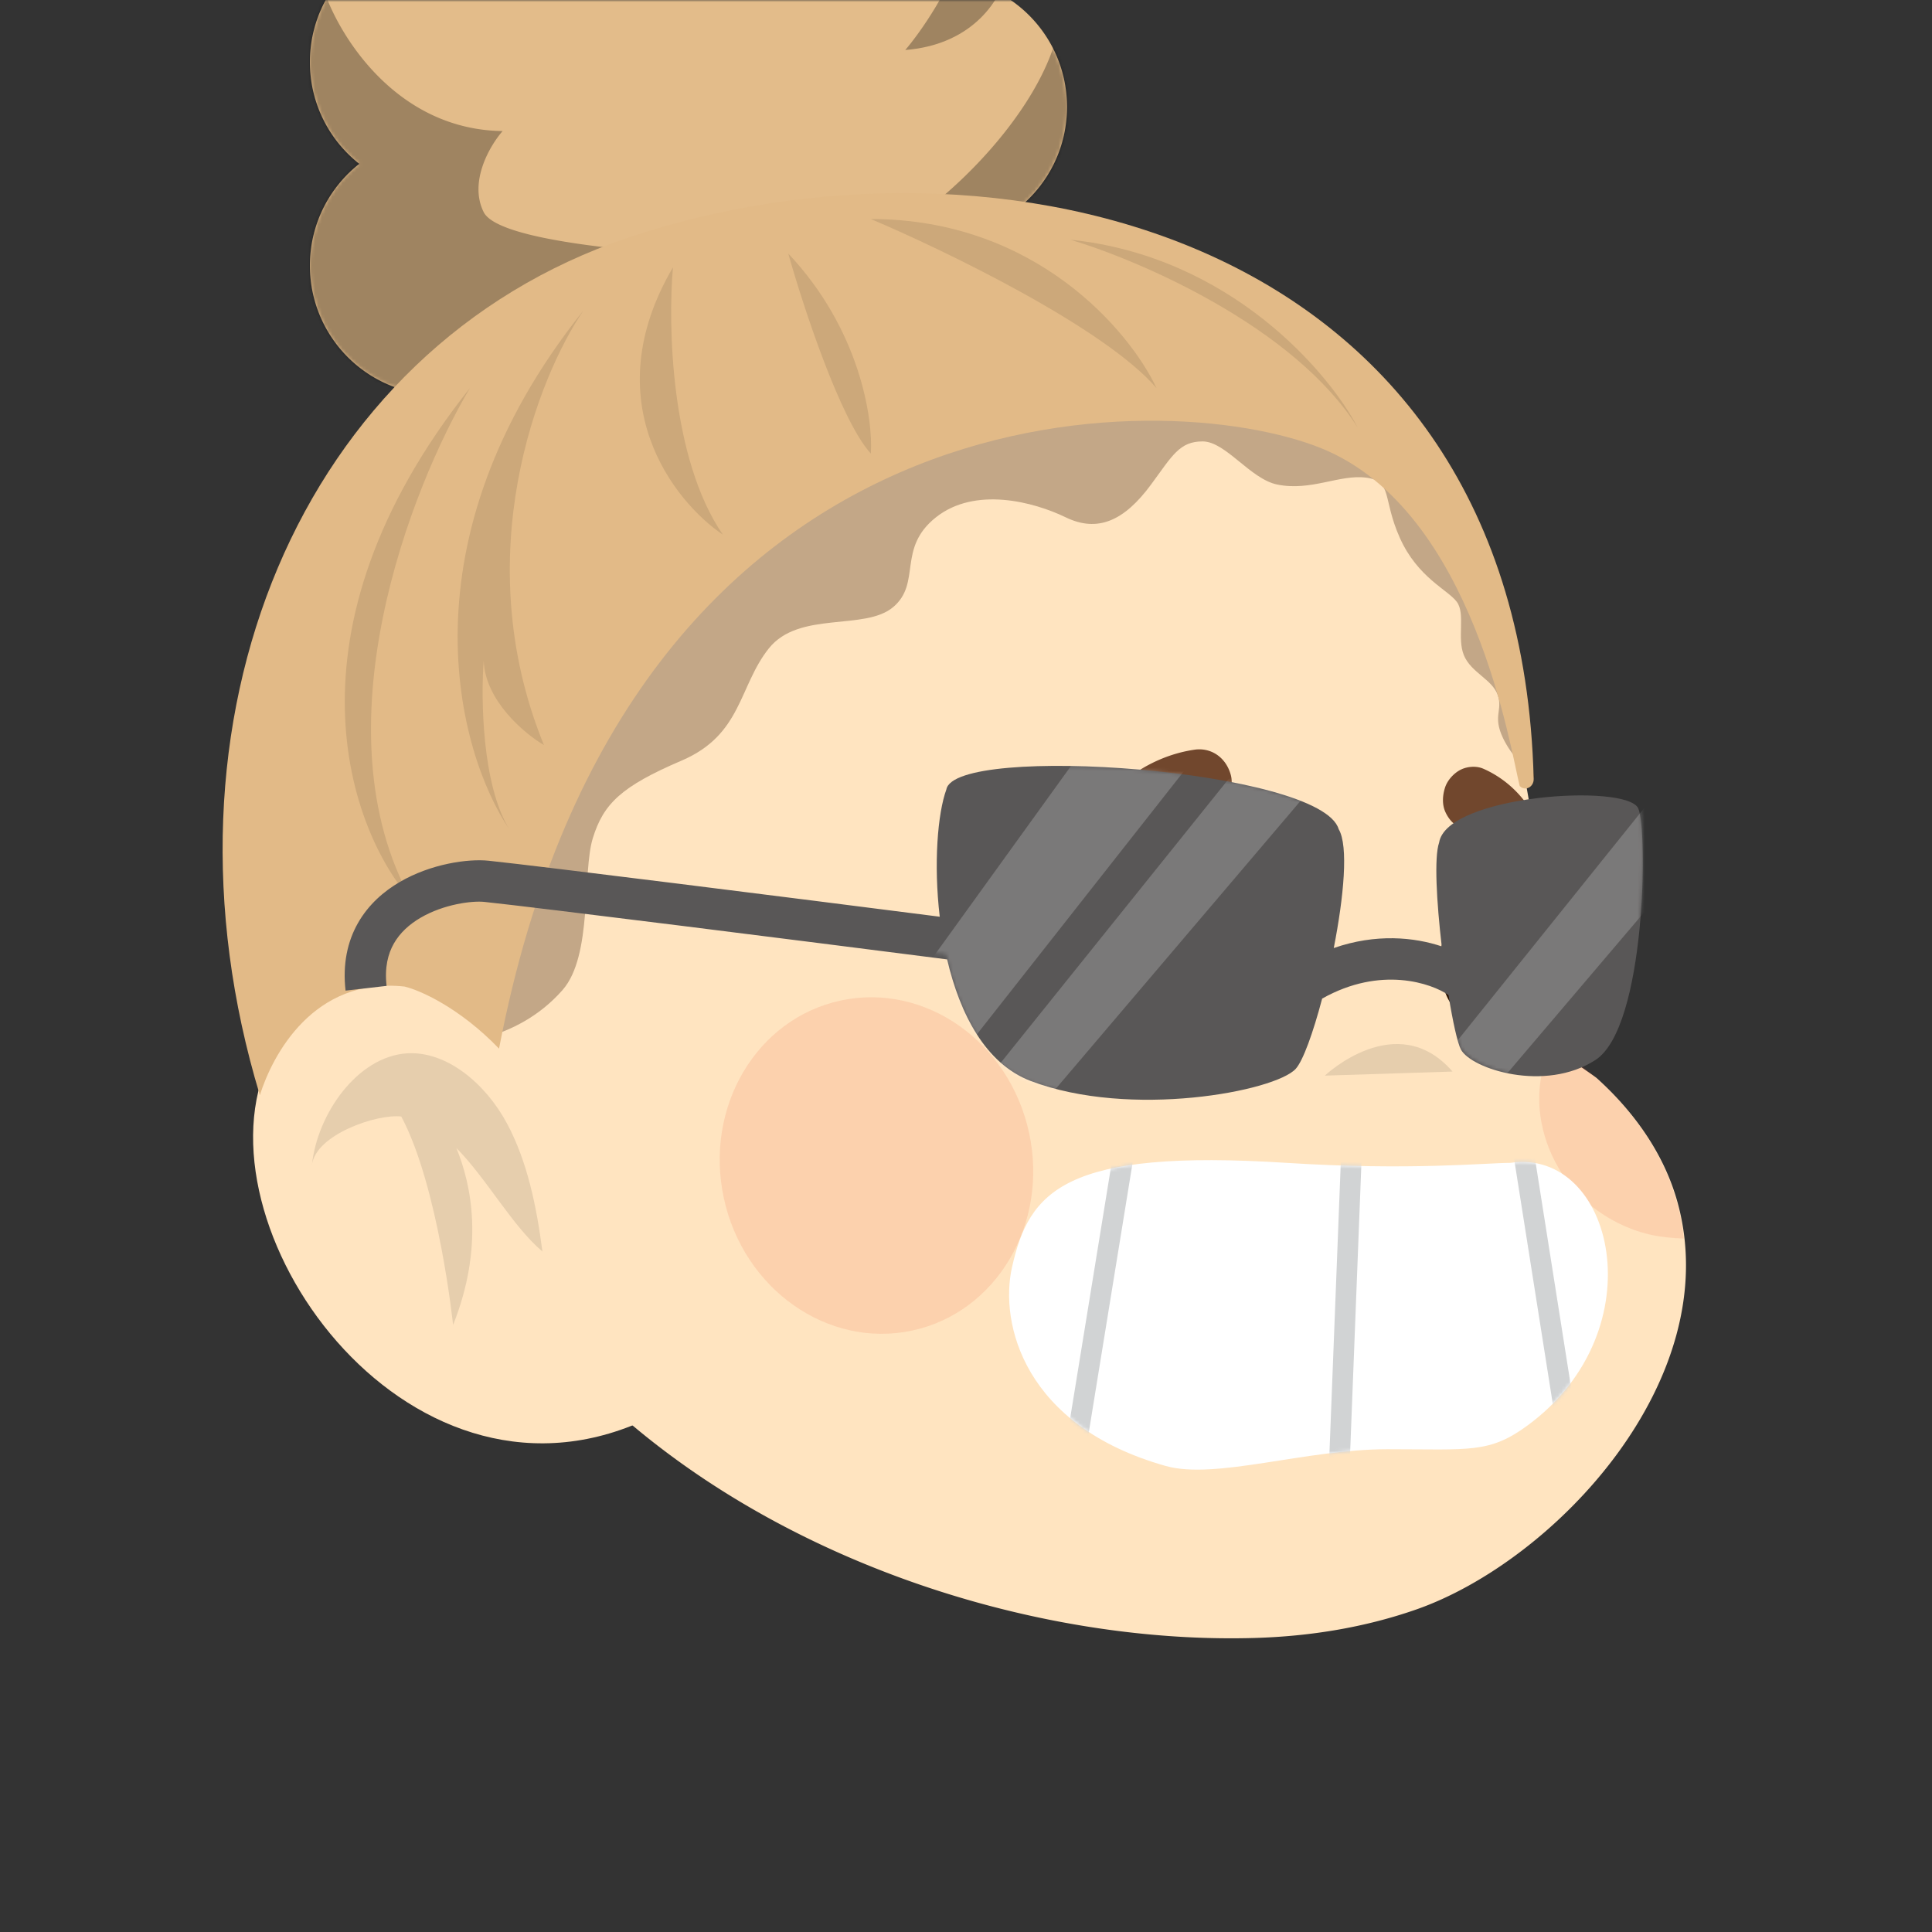 <svg xmlns:dc="http://purl.org/dc/elements/1.1/" xmlns:cc="http://creativecommons.org/ns#" xmlns:rdf="http://www.w3.org/1999/02/22-rdf-syntax-ns#" xmlns:svg="http://www.w3.org/2000/svg" xmlns="http://www.w3.org/2000/svg" viewBox="0 0 480 480" fill="none"><rect x="0" y="0" width="480" height="480" fill="#333333" stroke="none"/><mask id="avatarsRadiusMask"><rect width="480" height="480" rx="0" ry="0" x="0" y="0" fill="#fff"/></mask><g mask="url(#avatarsRadiusMask)"><g transform="matrix(.858 0 0 .854 52 47)"><path d="M263.989 38.62s131.387 20.593 121.424 208.128c-.036.695 15.192 10.822 16.384 11.904 10.619 9.62 19.527 21.94 23.423 36.351 13.872 51.319-35.724 104.196-75.83 118.231-14.981 5.242-30.815 7.787-46.681 8.249-103.139 3.009-239.69-62.655-246.703-190.893a172.056 172.056 0 0 1-.195-13.802c.621-24.349 6.488-48.063 15.33-70.082-.004.001 57.398-142.617 192.848-108.085Z" fill="rgba(255, 228, 192, 1)"/><path d="M388.739 248.727c-1.423 3.492-2.844 7.955-3.241 10.507-1.694 10.947 2.045 22.252 8.54 30.378 6.168 7.716 14.976 12.72 23.506 14.607 2.88.637 6.367.964 9.416 1.067-3.204-31.703-28.973-50.725-38.221-56.559ZM203.534 332.051c24.406-5.26 39.558-31.017 33.844-57.531-5.714-26.514-30.13-43.744-54.535-38.484-24.405 5.259-39.558 31.016-33.844 57.53 5.714 26.514 30.13 43.744 54.535 38.485Z" fill="#DC2400" style="mix-blend-mode:multiply" opacity=".1"/><path opacity=".1" d="M323.014 257.889s20.842-19.864 36.977-1.188Z" fill="#000"/><g><path d="M128.679 356.869c-69.38 34.83-132.35-52.512-112.18-101.609 12.866-31.317 50.38-33.752 72.118-5.146 12.829 16.883 23.209 38.464 29.103 59.108" fill="rgba(255, 228, 192, 1)"/><path opacity=".1" d="M71.534 278.927c8.927 9.099 16.103 22.593 24.923 30.12-1.63-12.595-4.232-26.045-10.34-37.396-6.201-11.528-17.479-21.025-28.962-20.242-14.23.971-25.947 17.573-27.454 32.626.9-9.008 18.99-15.104 25.894-14.251 10.812 20.413 14.998 60.644 14.998 60.644 9.007-22.775 5.36-40.689.941-51.501Z" fill="#000"/></g></g><g transform="matrix(.855 0 0 .855 19 -17)"><path d="M351.722 357.794c35.705 2.283 57.778 0 64.899 0 29.986-4.491 42.802 48.435 5.16 76.206-11.238 8.291-16.781 7-40.781 7-24.024 0-49.993 8.95-64.5 4.863-41.122-11.585-48.343-41.355-44.653-57.739 4.992-22.164 15.153-34.467 79.875-30.33Z" fill="#fff"/><mask id="mouthAwkwardSmile-a" style="mask-type:alpha" maskUnits="userSpaceOnUse" x="271" y="357" width="174" height="90"><path d="M351.722 357.794c35.705 2.283 57.778 0 64.899 0 29.986-4.491 42.802 48.435 5.16 76.206-11.238 8.291-16.781 7-40.781 7-24.024 0-49.993 8.95-64.5 4.863-41.122-11.585-48.343-41.355-44.653-57.739 4.992-22.164 15.153-34.467 79.875-30.33Z" fill="#fff"/></mask><g mask="url(#mouthAwkwardSmile-a)"><path fill-rule="evenodd" clip-rule="evenodd" d="m285.823 450.002 17.452-107.372 5.922.962-17.451 107.372-5.923-.962Zm77.403 14.257 4.276-109.584 5.996.234-4.277 109.584-5.995-.234Zm66.811-29.791-13.628-86.344 5.927-.935 13.627 86.343-5.926.936Z" fill="#D1D3D4"/></g></g><g transform="matrix(.855 0 0 .855 19 -17)"><g fill="#2A1200"><path d="M401.884 284.77c3.898 1.79 9.27 3.915 14.555 5.154 1.59 3.122 2.498 6.841 2.489 10.269-.021 7.961-3.658 16.513-12.951 15.536-7.8-.82-9.785-10.978-9.772-15.979.016-6.111 2.179-11.988 5.679-14.98ZM296.2 292.531a30.443 30.443 0 0 0-.596 6.017c-.033 12.455 6.185 18.988 15.53 21.465 12.984 1.968 19.243-7.675 19.273-19.552.018-6.902-2.871-13.713-7.379-18.203-5.602 4.286-14.434 8.704-26.828 10.273Z"/></g><g fill="#71472D"><path d="M324.846 237.734c-13.715 2.017-26.145 11.324-32.392 24.184-2.014 4.146-1.067 10.067 3.235 12.662 3.977 2.403 9.612 1.736 11.766-2.707a38.274 38.274 0 0 1 2.14-3.864c.245-.386 1.016-1.177 1.177-1.684.128-.159.254-.317.387-.473a37.43 37.43 0 0 1 2.595-2.773 38.507 38.507 0 0 1 1.601-1.454c.173-.147.347-.29.525-.435.523-.272 1.065-.774 1.527-1.073a35.646 35.646 0 0 1 5.197-2.775c.161-.069.32-.134.483-.2.64-.199 1.274-.414 1.923-.591a36.248 36.248 0 0 1 4.203-.865c4.433-.651 7.487-6.186 6.167-10.783-1.46-5.057-5.785-7.866-10.534-7.169ZM425.206 260.439c-3.136-7.848-9.111-13.991-16.426-17.189-1.975-.862-4.58-.682-6.536.285-1.927.953-3.861 3.003-4.564 5.196-.729 2.277-.902 4.876.082 7.061.997 2.216 2.538 3.853 4.681 4.793.351.153.681.347 1.026.519a22.652 22.652 0 0 1 2.784 2.161 23.752 23.752 0 0 1 2.572 3.485c.229.478.482.944.682 1.441.861 2.148 2.65 3.977 4.681 4.793 1.944.781 4.613.769 6.536-.288 1.992-1.095 3.813-2.85 4.565-5.196.75-2.338.827-4.788-.083-7.061Z"/></g></g><g transform="matrix(.855 0 0 .857 18 -15)"><path d="M119.005.136A44.806 44.806 0 0 1 119-.5c0-20.71 16.789-37.5 37.5-37.5 14.27 0 26.679 7.971 33.016 19.703C196.394-26.664 206.824-32 218.5-32 239.211-32 256-15.21 256 5.5c0 1.944-.148 3.854-.433 5.718C274.365 13.245 289 29.163 289 48.5c0 19.154-14.361 34.954-32.903 37.221-3.195 44.264-37.269 79.101-78.834 79.101-25.584 0-48.331-13.199-62.785-33.672-2.571.557-5.24.85-7.978.85C85.79 132 69 115.211 69 94.5c0-11.972 5.61-22.634 14.346-29.5C74.61 58.134 69 47.472 69 35.5 69 14.79 85.79-2 106.5-2c4.385 0 8.594.753 12.505 2.136Z" fill="rgba(226, 186, 135, 1)"/><path d="M119.005.136A44.806 44.806 0 0 1 119-.5c0-20.71 16.789-37.5 37.5-37.5 14.27 0 26.679 7.971 33.016 19.703C196.394-26.664 206.824-32 218.5-32 239.211-32 256-15.21 256 5.5c0 1.944-.148 3.854-.433 5.718C274.365 13.245 289 29.163 289 48.5c0 19.154-14.361 34.954-32.903 37.221-3.195 44.264-37.269 79.101-78.834 79.101-25.584 0-48.331-13.199-62.785-33.672-2.571.557-5.24.85-7.978.85C85.79 132 69 115.211 69 94.5c0-11.972 5.61-22.634 14.346-29.5C74.61 58.134 69 47.472 69 35.5 69 14.79 85.79-2 106.5-2c4.385 0 8.594.753 12.505 2.136Z" fill="#fff" fill-opacity=".025"/><mask id="hairFroBun-a" style="mask-type:alpha" maskUnits="userSpaceOnUse" x="69" y="-38" width="220" height="203"><path d="M119.005.136A44.806 44.806 0 0 1 119-.5c0-20.71 16.789-37.5 37.5-37.5 14.27 0 26.679 7.971 33.016 19.703C196.394-26.664 206.824-32 218.5-32 239.211-32 256-15.21 256 5.5c0 1.944-.148 3.854-.433 5.718C274.365 13.245 289 29.163 289 48.5c0 19.154-14.361 34.954-32.903 37.221-3.195 44.264-37.269 79.101-78.834 79.101-25.584 0-48.331-13.199-62.785-33.672-2.571.557-5.24.85-7.978.85C85.79 132 69 115.211 69 94.5c0-11.972 5.61-22.634 14.346-29.5C74.61 58.134 69 47.472 69 35.5 69 14.79 85.79-2 106.5-2c4.385 0 8.594.753 12.505 2.136Z" fill="#451E00"/></mask><g fill="#000" fill-opacity=".3" mask="url(#hairFroBun-a)"><path d="M125 55.5c-30.8-.4-47.5-27.5-52-41L62 23 43 59.5l4.5 74.5L98 152.5c50-14.167 155.7-45.9 178.5-59.5 22.8-13.6 15.167-57.333 10.5-70-4 30.5-49 70.5-71 70s-91-3-96.5-14c-4.4-8.8 1.833-19.333 5.5-23.5ZM141 14.5c-5.2-8.8-16.5-13-21.5-14-3.928-13.928 6.997-31.284 14.84-40.538A14.925 14.925 0 0 1 137-43a65.26 65.26 0 0 0-2.66 2.962c-8.952 13.07.357 41.163 6.66 54.538ZM192.5-5c-.4-10.4-2.833-15.667-4-17 10.8-22 37.5-15.167 49.5-9-18.8-.4-38.167 17.167-45.5 26Z"/><path d="M259.5.5c-4 13.6-13.333 26.667-17.5 31.5 20.4-1.6 28.167-15.667 29.5-22.5l-12-9Z"/></g><g style="mix-blend-mode:multiply" opacity=".3"><path d="M313.417 157.974c6.199-8.401 8.265-12.502 14.981-12.502 6.716 0 13.845 10.902 21.697 12.502 9.815 2 18.08-3.001 25.829-2 7.749 1 4.649 6.001 9.815 17.502 5.166 11.502 13.948 15.003 16.531 18.503 2.583 3.501 0 10.502 2.066 15.503 2.067 5.001 8.266 7.001 9.816 11.502 1.549 4.5-1.55 6.001 1.549 12.502 2.48 5.201 7.233 9.835 9.299 11.502l-12.398-46.008c-17.771-48.808-63.54-65.01-84.204-67.011C220.948 99.965 130.028 213.149 98 273.493L121 318c6.027-1.834 14.401-5.501 21.427-13.503 8.782-10.001 5.682-34.005 8.782-44.007 3.099-10.001 8.265-15.002 25.829-22.503 17.564-7.501 16.531-21.504 25.313-32.505 8.782-11.002 27.895-5.001 36.161-12.002 8.265-7.001 1.033-17.003 12.398-26.005 11.365-9.001 28.412-4.5 37.711 0 9.298 4.501 17.047 1.001 24.796-9.501Z" fill="#351700"/></g><path d="M161.397 86.416C65.68 118.659 21.5 226.5 54.459 335c3.666-11.667 15.6-34.3 42-31.5 4.333 1 15.9 6 27.5 18 37.438-195 193.57-192.452 239.041-174 44.358 18 55 88 57.543 97.868 1.597 1.621 4.124.303 4.064-2.069C420.43 83.021 265.985 51.188 161.397 86.417Z" fill="rgba(226, 186, 135, 1)"/><g fill="#000" fill-opacity=".1"><path d="M232 81c21.333 9 67.8 31.4 83 49-7.667-16.333-35-49-83-49ZM208 91c4.333 15.333 15.2 48.4 24 58 .667-10.167-3.2-36-24-58ZM174.5 95c-1.5 16.667-.7 55.5 14.5 77.5-14.333-9.667-37.3-38.7-14.5-77.5ZM137 233.5c-22.4-54.8-1.667-106.833 11.5-126C94.9 174.3 111.833 235.667 127 258c-8-12.8-8.333-38-7.5-49 .4 11.6 11.833 21.167 17.5 24.5Z"/><path d="M115.5 130c-17.167 28.833-44.6 98.9-17 148.5-17.833-20-39.4-77.7 17-148.5ZM290 87c20.167 6 65.1 25.3 83.5 54.5C365 125.333 336.4 91.8 290 87Z"/></g></g><g transform="matrix(.855 0 0 .857 14 -12)"><path d="M258.843 292.134c3.704 15.828 11.171 30.272 24.278 35.244 29 11 71 3 77-3.5 2.122-2.299 5.056-10.411 7.698-20.381 17.08-9.597 31.813-4.398 36.709-1.033 1.264 7.779 2.622 13.965 3.623 15.81 3.046 5.612 24.364 12.518 39.083 3.022 14.72-9.497 15.227-66.905 12.436-72.948-3.395-7.348-55.67-3.848-57.864 9.927-1.482 4.203-.739 17.205.765 30.089-7.998-2.667-19.114-3.787-31.38.477 2.912-14.796 4.326-29.637 1.43-34.463C367.5 237 261 229.5 258.621 242.878c-2.543 6.958-3.729 21.602-1.924 36.885-43.616-5.56-115.271-14.567-131.069-16.23-5.974-.629-16.759.869-25.836 6.158-4.647 2.707-9.095 6.553-12.136 11.882-3.079 5.395-4.502 11.943-3.616 19.615l11.92-1.376c-.614-5.328.4-9.28 2.118-12.291 1.756-3.077 4.464-5.544 7.755-7.462 6.798-3.961 15.013-4.963 18.539-4.592 16.087 1.693 91.272 11.153 134.471 16.667Z" fill="#595757" style="mix-blend-mode:multiply"/><g style="mix-blend-mode:screen" opacity=".2"><mask id="accessoriesSunglasses-a" style="mask-type:alpha" maskUnits="userSpaceOnUse" x="83" y="236" width="378" height="97"><path d="M258.561 290.605C262.17 307.578 269.785 323.414 284 328c31 10 70.121 2.299 76.121-4.409 2.165-2.42 5.356-10.984 8.152-21.459 16.919-9.604 31.431-4.248 36.227-.815 1.272 8.11 2.642 14.574 3.651 16.492 3.046 5.791 24.364 12.918 39.083 3.118 14.72-9.8 15.227-69.044 12.436-75.281-13.028-4.454-40.606-7.572-57.864 10.246-1.489 4.358-.732 17.882.787 31.24-7.916-2.716-18.871-3.875-30.963.329 2.877-15.061 3.945-30.188-.13-35.461C358 238 283 231 259 241c-2.513 3.301-4.295 19.559-2.39 37.245-43.626-5.739-115.175-15.02-130.962-16.735-6.019-.654-16.837.904-25.927 6.37-4.658 2.801-9.087 6.762-12.105 12.22-3.048 5.513-4.455 12.195-3.579 20.033l11.926-1.333c-.624-5.577.407-9.732 2.155-12.893 1.779-3.218 4.506-5.771 7.786-7.743 6.785-4.08 14.967-5.102 18.448-4.724 16.053 1.744 90.968 11.47 134.209 17.165Z" fill="#595757" style="mix-blend-mode:multiply"/></mask><g mask="url(#accessoriesSunglasses-a)" fill="#fff"><path d="m303.819 223.625-65.717 90.892 18.021 13.756L340.725 221l-36.906 2.625ZM344.247 235.347l-77.3 96.032 2.949 22.336 94.919-111.375-20.568-6.993ZM474.801 231.607l-77.3 96.032 2.95 22.336L495.37 238.6l-20.569-6.993Z"/></g></g></g></g></svg>